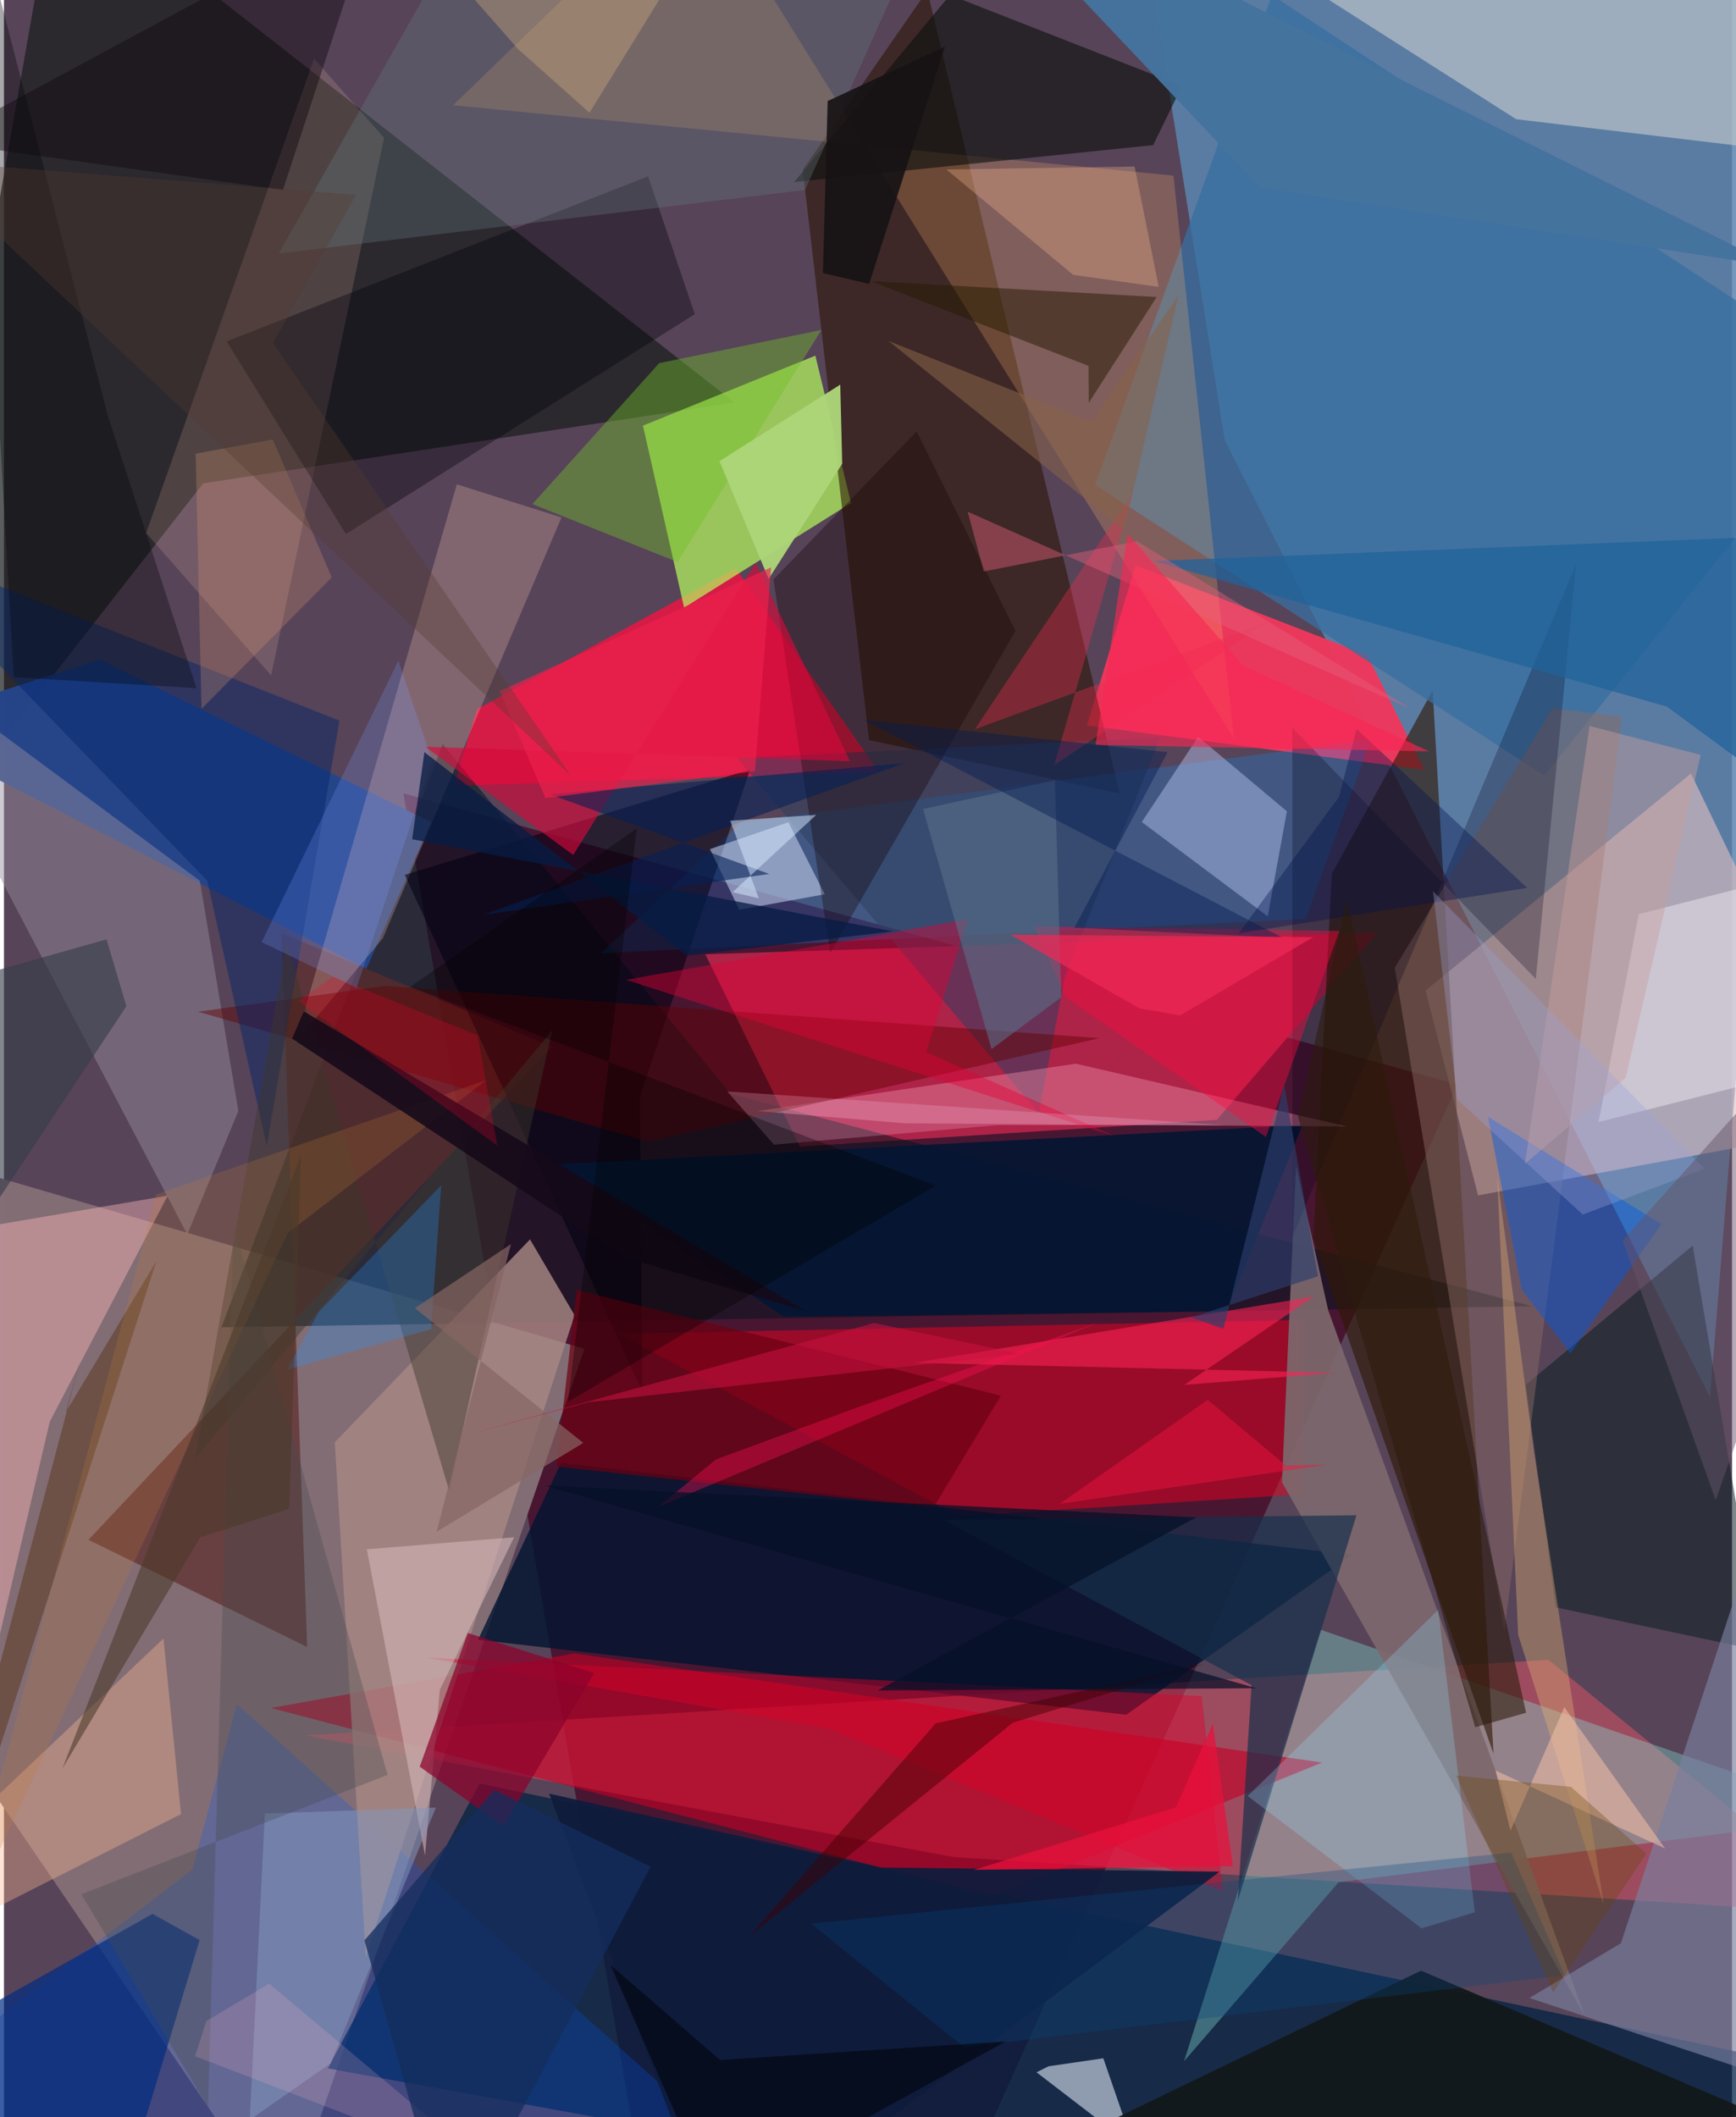 <svg xmlns="http://www.w3.org/2000/svg" width="228" height="278" viewBox="0 0 836 1024"><path fill="#574458" d="M0 0h836v1024H0z"/><path fill="#5c85ae" fill-opacity=".855" d="M546.775-62l335.908 32.581-57.335 705.177-234.753-462.873z"/><path fill="#43001f" fill-opacity=".675" d="M451.085 1086l-139.59-14.35-118.213-687.908 509.864 140.77z"/><path fill="#836e76" fill-opacity=".996" d="M-41.068 558.363l321.879 94.023-144.808 421.28L-62 783.547z"/><path fill="#ae2348" d="M586.754 541.634l-201.712 12.918-45.744-93.003L664.45 451z"/><path fill="#f81141" fill-opacity=".773" d="M423.332 373.413l-205.73 6.645 11.225-37.017 125.2-68.138z"/><path fill="#ff586d" fill-opacity=".416" d="M898 926.048L459.177 898.2l-313.285-58.84 601.303-36.535z"/><path fill="#e0c0c1" fill-opacity=".612" d="M898 544.082l-81.865-169.96-128.42 104.966 25.407 99.068z"/><path fill="#191e1e" fill-opacity=".718" d="M96.387 233.771L-62 436.481 25.774-62l327.643 256.707z"/><path fill="#ef385d" fill-opacity=".969" d="M523.907 350.883l23.572-77.417 112.067 43.392 27.623 55.513z"/><path fill="#b7fc5d" fill-opacity=".698" d="M409.765 243.271l-80.726 50.658-19.905-88.057 83.396-33.858z"/><path fill="#012142" fill-opacity=".741" d="M156.707 1000.405l73.391-137.864L898 1005.056 626.967 1086z"/><path fill="#e80021" fill-opacity=".506" d="M628.546 722.706l-.442-84.316-330.711 6.739 164.383 88.245z"/><path fill="#291300" fill-opacity=".561" d="M539.825 383.788L418.5 357.941 386.446 82.202l60.239-86.776z"/><path fill="#83e1d4" fill-opacity=".365" d="M645.617 910.41l-74.728 86.55 66.103-208.696L898 878.352z"/><path fill="#00131c" fill-opacity=".51" d="M739.21 631.793l-634.006 10.179 107.02-282.123 139.423 169.254z"/><path fill="#c10024" fill-opacity=".62" d="M275.885 799.687l361.788 52.804-159.78 64.765L129.101 826.1z"/><path fill="#264589" fill-opacity=".992" d="M-53.552 351.002l228.849 117.63 31.452-70.961-160.442-78.664z"/><path fill="#001330" fill-opacity=".788" d="M542.92 829.366l-313.57-36.274 40.163-85.586L652.36 752.09z"/><path fill="#bbc5ca" fill-opacity=".682" d="M543.73-62L731.56 57.642l111.072 13.251L898-61.695z"/><path fill="#2f1805" fill-opacity=".62" d="M720.625 848.291l-29.456-514.386-48.786 88.726-8.986 176.29z"/><path fill="#0058f2" fill-opacity=".247" d="M91.138 904.223l21.548-80.012L404.392 1086-62 1021.106z"/><path fill="#376fa0" fill-opacity=".761" d="M898 184.841L613.392-2.426l-85.463 236.998 217.263 140.55z"/><path fill="#a78682" fill-opacity=".82" d="M160.054 697.56l14.966 249.224L276.06 636.12l-21.563-36.67z"/><path fill="#0096ff" fill-opacity=".243" d="M356.782 397.7l304.393-39.916-31.388 86.681-341.04 16.547z"/><path fill="#5e2b28" fill-opacity=".675" d="M134.192 451.254l131.005 55.02L40.875 744.766l105.821 51.84z"/><path fill="#ffb465" fill-opacity=".243" d="M565.765 84.944l-348.44-34.059L333.985-62l260.99 419.163z"/><path fill="#081e23" fill-opacity=".533" d="M849.964 798.5l-33.012-196.056-80.698 67.277 14.512 107.718z"/><path fill="#0e1310" fill-opacity=".643" d="M457.674-2.396L382.289 88.04l173.67-17.85 13.98-28.645z"/><path fill="#958d9f" fill-opacity=".463" d="M-62 309.823L94.774 426.03l18.617 111.326-24.707 59.655z"/><path fill="#bfcad9" fill-opacity=".71" d="M505.322 999.387l-5.8 2.911 47.14 36.178-14.823-42.959z"/><path fill="#ffc8b0" fill-opacity=".165" d="M183.884 66.673L129.26 326.656l-60.493-68.844L150.058 28.39z"/><path fill="#7d686d" fill-opacity=".922" d="M618.266 716.944l146.308 257.643-123.956-340.9-15.572-70z"/><path fill="#8b6a64" fill-opacity=".478" d="M725.833 788.944l56.948-442.25-33.649-4.174-76.293 125.56z"/><path fill="#facab7" fill-opacity=".255" d="M183.304 453.81l-42.376 50.467 78.165-270.032 50.624 16.028z"/><path fill="#7a809f" fill-opacity=".659" d="M782.231 939.857L898 588.784l-47.564 414.865-112.42-37.307z"/><path fill="#2d3f61" fill-opacity=".533" d="M354.573 366.593l146.064 171.808 12.663-65.936 46.048-115.69z"/><path fill="#005be5" fill-opacity=".451" d="M734.254 623.837l-16.338-83.685 83.939 51.876-44.056 62.466z"/><path fill="#ffb9ba" fill-opacity=".424" d="M22.178 687.572L-31.841 917.69l9.35-322.064 101.7-17.333z"/><path fill="#c1d0ff" fill-opacity=".416" d="M577.723 356.378l42.928 36.005-9.273 50.827-60.95-45.622z"/><path fill="#000012" fill-opacity=".545" d="M307.68 530.433l53.263-158.242-167.045 50.95 114.983 249.965z"/><path fill="#041532" fill-opacity=".91" d="M628.221 544.141l-360.66 18.964 109.67 73.712 214.413-2.625z"/><path fill="#121819" fill-opacity=".937" d="M512.213 1064.53L410.473 1086 685.54 953.13 898 1043.743z"/><path fill="#000209" fill-opacity=".361" d="M107.744 165.113l57.672 93.21L334.199 151.95l-22.58-66.665z"/><path fill="#e98ba5" fill-opacity=".447" d="M518.523 514.462l131.052 30.37-213.795-1.529-71.313-5.923z"/><path fill="#022d80" fill-opacity=".702" d="M94.672 938.327l-22.844-12.644-129.583 72.947 109.393 81.74z"/><path fill="#d2dffb" fill-opacity=".514" d="M379.484 397.692l17.588 34.838-41.318 7.482-14.205-29.319z"/><path fill="#00001a" fill-opacity=".255" d="M623.273 598.329l137.333-325.707-19.56 200.858-117.77-121.492z"/><path fill="#dd002b" fill-opacity=".435" d="M204.467 801.737l194.745 34.328 190.482 78.713-10.226-94.41z"/><path fill="#120000" fill-opacity=".333" d="M372.25 280.266l69.293-71.638 47.774 96.505-89.576 155.906z"/><path fill="#610002" fill-opacity=".443" d="M311.795 552.223L93.813 489.33l90.43-12.452 345.6 25.246z"/><path fill="#15304b" fill-opacity=".682" d="M603.555 815.07l-6.652 104.271 57.39-186.452-200.173 2.155z"/><path fill="#fab893" fill-opacity=".373" d="M-62 924.269l5.563 25.14L85.67 877.402l-8.502-84.904z"/><path fill="#73bf28" fill-opacity=".424" d="M316.97 175.634l-61.277 68.162 70.236 28.057 69.513-112.256z"/><path fill="#fe0940" fill-opacity=".412" d="M646.021 450.243l-35.514 99.663-96.986-67.658-15.01-34.19z"/><path fill="#92dcfa" fill-opacity=".263" d="M601.702 868.681l92.17-90.067 17.684 146.266-25.733 7.786z"/><path fill="#fe2154" fill-opacity=".576" d="M440.132 659.17l193.51-32.076-62.65 42.73 73.672-5.887z"/><path fill="#6c0011" fill-opacity=".706" d="M482.251 675.058l-32.629 54.192-182.378-19.945 9.82-85.439z"/><path fill="#d6b8ba" fill-opacity=".565" d="M210.84 817.345l35.962-73.835-71.248 5.834 28.141 148.153z"/><path fill="#f9f3fd" fill-opacity=".42" d="M880.746 515.03L771.4 542.69l19.495-100.56 74.161-18.887z"/><path fill="#e1b074" fill-opacity=".388" d="M740.286 702.756l33.64 218.466-41.397-130.524-10.148-221.572z"/><path fill="#00256c" fill-opacity=".451" d="M127.146 554.366l-28.803-128.36L-62 259.771l224.31 88.767z"/><path fill="#d7083b" fill-opacity=".639" d="M363.608 272.432l-88.214 141.053-71.603-52.32 205.464 7.026z"/><path fill="#20639b" fill-opacity=".749" d="M893.02 257.94l-16.986 136.488-71.598-52.67-248.614-70.414z"/><path fill="#0e1b3b" fill-opacity=".929" d="M346.032 1086l-82.28-218.487 160.396 35.743 164.001 1.978z"/><path fill="#3d372c" fill-opacity=".447" d="M265.268 498.341L92.496 705.598l44.276-249.74 78.578 265.01z"/><path fill="#e30036" fill-opacity=".424" d="M466.295 444.587l-165.371 29.317 236.174 75.567-90.91-40.63z"/><path fill="#acd678" fill-opacity=".957" d="M346.16 223.059l23.767 56.937 35.595-55.708-.955-38.251z"/><path fill="#231902" fill-opacity=".486" d="M557.65 143.648l-138.455-7.706 105.469 41.017.132 17.88z"/><path fill="#63797f" fill-opacity=".345" d="M387.555 91.867L437.8-20.476 237.413-62 132.94 122.644z"/><path fill="#8c022b" fill-opacity=".722" d="M241.642 883.28l43.95-74.08-61.193-19.373-23.264 64.655z"/><path fill="#ea2d4f" fill-opacity=".373" d="M508.084 370.036l38.086-131.84-76.438 114.492 141.286-51.732z"/><path fill="#2298ff" fill-opacity=".275" d="M152.35 634.449l59.183-61.168-4.915 69.585-69.657 19.538z"/><path fill="#8397be" fill-opacity=".522" d="M118.895 1025.307l39.123-27.342 50.952-123.723-82.75 2.914z"/><path fill="#553013" fill-opacity=".463" d="M29.992 682.878l7.501-27.151L-62 1031.738 73.803 609.817z"/><path fill="#f8ba94" fill-opacity=".314" d="M558.651 138.773l-11.684-58.236-91.038 1.433 61.33 50.963z"/><path fill="#03060b" fill-opacity=".349" d="M50.153 200.754l43.013 132.094-88.407-5.341L-17.611-62z"/><path fill="#444b4c" fill-opacity=".329" d="M185.567 858.48l-74.451-266.153-12.42 426.921-61.24-103.08z"/><path fill="#094581" fill-opacity=".29" d="M729.213 896.035l25.823 59.282-290.59 34.83-73.905-59.736z"/><path fill="#5a6e89" fill-opacity=".58" d="M477.762 507.426l-33.15-116.16 63.838-13.882 3.026 104.958z"/><path fill="#e9113d" fill-opacity=".733" d="M584.83 833.574l9.702 69.038-125.417 1.821 97.893-30.263z"/><path fill="#f2b4d5" fill-opacity=".255" d="M349.892 527.89L591.6 544.283l-110.644-.107-108.446 9.456z"/><path fill="#c79f9e" fill-opacity=".451" d="M784.555 521.262L735.82 562.89l31.26-211.733 53.764 13.965z"/><path fill="#c37a37" fill-opacity=".216" d="M-22.808 939.172l160.06-342.763 96.005-73.964L73.761 577.68z"/><path fill="#0e090f" fill-opacity=".435" d="M148.957-29.093L-32.005 68.5l166.968 23.402L181.095-48.98z"/><path fill="#fbc3ab" fill-opacity=".506" d="M803.603 894.042l-82.035-37.713 7.238 29.088 26.055-59.692z"/><path fill="#684204" fill-opacity=".322" d="M749.476 963.636l-46.858-104.823 55.444 5.414 36.52 32.33z"/><path fill="#e7607b" fill-opacity=".435" d="M548.129 261.75l-74.073 14.642-7.867-28.913 214.225 95.311z"/><path fill="#dc9b71" fill-opacity=".263" d="M130.052 212.554l28.526 66.745-63.033 63.55-2.806-123.416z"/><path fill="#052055" fill-opacity=".576" d="M231.904 442.454l138.33-19.752-106.045-38.492 171.268-15.096z"/><path fill="#7e9bff" fill-opacity=".227" d="M190.808 319.566L124.64 455.653l45.948 22.187 36.45-110.128z"/><path fill="#150a1a" fill-opacity=".878" d="M387.687 634.052l-88.199-26.145-160.112-105.56 5.712-13.166z"/><path fill="#00114c" fill-opacity=".373" d="M597.385 451.387l48.458-65.996 8.54-32.784 82.521 76.853z"/><path fill="#2c3e6d" fill-opacity=".647" d="M635.714 617.286l-16.434-92.458L589.94 642.7l-15.708-5.498z"/><path fill="#44739e" fill-opacity=".976" d="M465.418-59.793L607.679 90.56l249.527 38.442L489.619-54.391z"/><path fill="#9aa2d7" fill-opacity=".333" d="M691.306 431.028l11.748 100.72 60.703 55.679 58.913-22.108z"/><path fill="#061c44" fill-opacity=".765" d="M330.539 462.246l99.398-11.788-232.47-44.556 5.948-42.115z"/><path fill="#400001" fill-opacity=".467" d="M580.884 804.703l-130.152 28.848-90.31 103.102 127.652-103.468z"/><path fill="#2d1b0b" fill-opacity=".573" d="M711.76 835.42l24.603-7.025-86.645-393.21-23.679 104.987z"/><path fill="#ee204c" fill-opacity=".663" d="M239.817 334.254l22.134 51.783 101.341-13.039 7.84-98.584z"/><path fill="#886349" fill-opacity=".561" d="M541.866 256.35l-113.93-91.429 98.287 39.183 42.074-61.577z"/><path fill="#f92754" fill-opacity=".624" d="M689.394 363.388l-89.903-41.5-55.89-63.644L528.084 360.3z"/><path fill="#000309" fill-opacity=".565" d="M346.384 996.351l138.312-8.998-141.18 77.712-50.202-114.792z"/><path fill="#001b51" fill-opacity=".42" d="M562.926 363.805L416.184 348.24l202.353 105.296-100.694-4.816z"/><path fill="#f41240" fill-opacity=".459" d="M582.334 677.06l37.815 31.777 20.036-.453-129.427 18.972z"/><path fill="#363d49" fill-opacity=".62" d="M-62 485.96v183.842L59.23 486.674l-9.612-32.344z"/><path fill="#161315" fill-opacity=".914" d="M396.17 132.064l2.315-83.192 56.764-26.375-36.7 114.83z"/><path fill="#f6002b" fill-opacity=".235" d="M142.57 484.17l16.506-11.86 70.12 28.441 9.454 53.326z"/><path fill="#ef2856" fill-opacity=".725" d="M486.872 452.098l62.415 35.614 19.725 3.422 64.389-37.857z"/><path fill="#dbb37b" fill-opacity=".341" d="M248.585 23.61L173.47-62h181.748L283.26 54.514z"/><path fill-opacity=".322" d="M306.147 400.689l-109.56 76.63 254.233 96.117-177.964 104.56z"/><path fill="#876663" fill-opacity=".698" d="M280.258 697.885l-81.457-65.19 46.475-30.954-35.989 139.122z"/><path fill="#4b3a2a" fill-opacity=".565" d="M95.045 743.563l42.962-13.814 5.75-171.041L28.344 855.224z"/><path fill="#65546a" fill-opacity=".486" d="M898 471.465L783.086 599.928l45.033 125.617L898 525.14z"/><path fill="#ffb4c8" fill-opacity=".184" d="M128.266 959.369l107.244 90.127L92.439 994.51l5.526-17.023z"/><path fill="#ff0e53" fill-opacity=".373" d="M415.06 679.916l115.26-40.674-213.81 89.572 27.972-22.97z"/><path fill="#ca1140" fill-opacity=".553" d="M491.28 654.776l-70.269-14.893-200.732 55.034 62.488-16.68z"/><path fill="#563d31" fill-opacity=".341" d="M170.282 94.257L-41.378 77.55l315.745 297.765-144.138-209.388z"/><path fill="#d8e9ff" fill-opacity=".506" d="M351.323 396.972l41.612-2.827-40.456 37.38 12.689 2.962z"/><path fill="#152d5d" fill-opacity=".753" d="M312.808 902.823L215.942 1086l-41.564-147.475 62.791-72.86z"/><path fill="#051028" fill-opacity=".722" d="M576.73 733.896l-315.139-15.36 344.357 98.007-183.195 1.066z"/></svg>